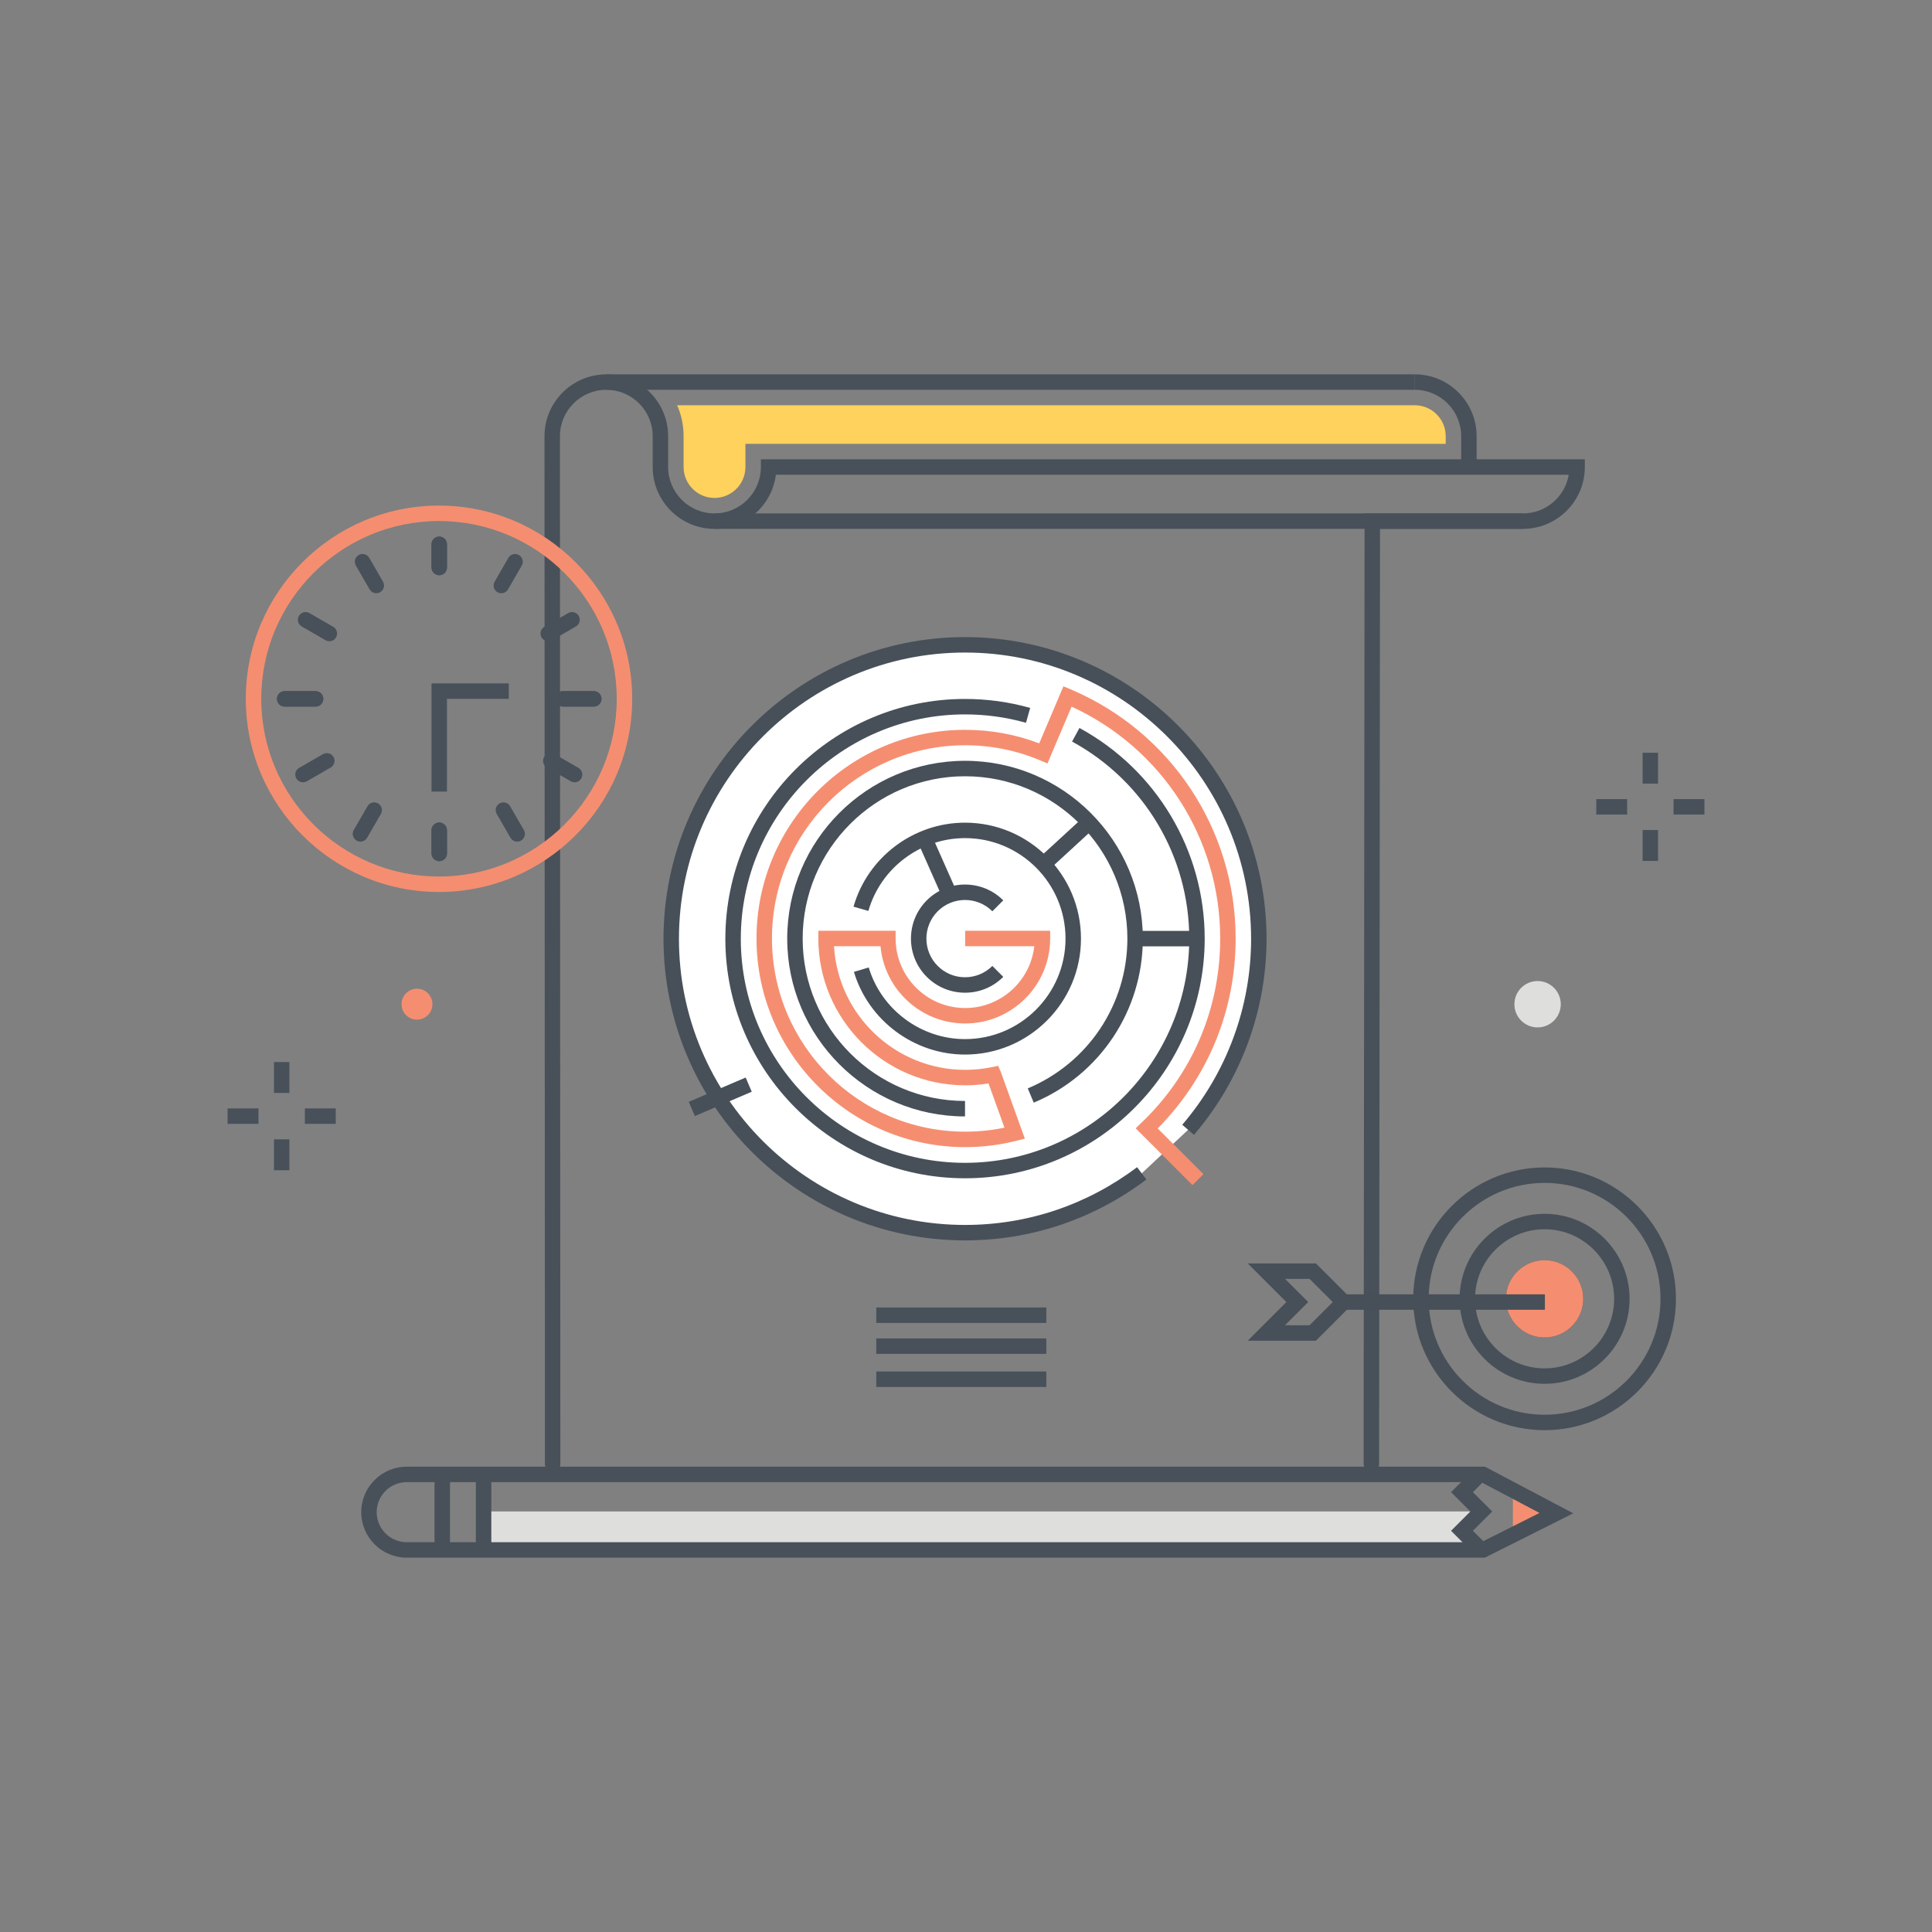 <svg xmlns="http://www.w3.org/2000/svg" width="250" height="250" viewBox="0 0 250 250">
  <rect x="0" y="0" width="250" height="250" fill="#808080" stroke="none"/>
  <g fill="none" fill-rule="evenodd">
    <path fill="#FFF" d="M153.741,146.195 C159.445,139.546 162.891,130.937 162.891,121.49 C162.891,100.494 145.87,83.439 124.874,83.439 C103.877,83.439 86.856,100.494 86.856,121.49 C86.856,142.396 103.877,159.507 124.874,159.507 C133.457,159.507 141.376,156.629 147.739,151.831"/>
    <path fill="#475059" d="M124.874,160.507 C103.359,160.507 85.856,143.004 85.856,121.49 C85.856,99.957 103.359,82.439 124.874,82.439 C146.388,82.439 163.891,99.957 163.891,121.49 C163.891,130.781 160.556,139.786 154.5,146.846 L152.982,145.544 C158.727,138.846 161.891,130.304 161.891,121.49 C161.891,101.06 145.285,84.439 124.874,84.439 C104.463,84.439 87.856,101.06 87.856,121.49 C87.856,141.901 104.463,158.507 124.874,158.507 C132.953,158.507 140.651,155.922 147.138,151.032 L148.341,152.629 C141.506,157.783 133.391,160.507 124.874,160.507"/>
    <path fill="#FFF" d="M133.034,92.566 C130.439,91.835 127.702,91.443 124.874,91.443 C108.298,91.443 94.861,104.914 94.861,121.49 C94.861,138.066 108.298,151.469 124.874,151.469 C141.449,151.469 154.886,138.032 154.886,121.456 C154.886,110.07 148.546,100.165 139.203,95.079"/>
    <path fill="#475059" d="M124.874,152.469 C107.773,152.469 93.86,138.572 93.86,121.49 C93.86,104.371 107.773,90.443 124.874,90.443 C127.738,90.443 130.575,90.833 133.305,91.604 L132.762,93.528 C130.209,92.809 127.555,92.443 124.874,92.443 C108.876,92.443 95.86,105.474 95.86,121.49 C95.86,137.469 108.876,150.469 124.874,150.469 C140.872,150.469 153.887,137.454 153.887,121.456 C153.887,110.819 148.077,101.048 138.725,95.957 L139.682,94.2 C149.677,99.642 155.887,110.086 155.887,121.456 C155.887,138.557 141.975,152.469 124.874,152.469"/>
    <path fill="#FFF" d="M133.38,141.761 C141.311,138.434 146.882,130.596 146.882,121.456 C146.882,109.301 137.029,99.448 124.874,99.448 C112.719,99.448 102.865,109.301 102.865,121.456 C102.865,133.611 112.719,143.465 124.874,143.465"/>
    <path fill="#475059" d="M124.874,144.465 C112.187,144.465 101.865,134.143 101.865,121.456 C101.865,108.769 112.187,98.448 124.874,98.448 C137.561,98.448 147.882,108.769 147.882,121.456 C147.882,130.754 142.342,139.086 133.767,142.683 L132.993,140.838 C140.822,137.554 145.882,129.946 145.882,121.456 C145.882,109.872 136.458,100.448 124.874,100.448 C113.29,100.448 103.865,109.872 103.865,121.456 C103.865,133.041 113.29,142.465 124.874,142.465 L124.874,144.465"/>
    <path fill="#FFF" d="M111.455,125.475 C113.182,131.251 118.536,135.46 124.874,135.46 C132.608,135.46 138.878,129.19 138.878,121.456 C138.878,113.722 132.608,107.452 124.874,107.452 C118.477,107.452 113.082,111.74 111.407,117.599"/>
    <path fill="#475059" d="M124.874,136.46 C118.293,136.46 112.38,132.061 110.496,125.762 L112.412,125.188 C114.045,130.647 119.17,134.46 124.874,134.46 C132.044,134.46 137.878,128.626 137.878,121.456 C137.878,114.286 132.044,108.452 124.874,108.452 C119.097,108.452 113.955,112.326 112.369,117.874 L110.445,117.324 C112.275,110.922 118.209,106.452 124.874,106.452 C133.147,106.452 139.878,113.183 139.878,121.456 C139.878,129.729 133.147,136.46 124.874,136.46"/>
    <path fill="#FFF" d="M129.116,117.214 C126.773,114.87 122.974,114.87 120.631,117.213 C118.288,119.557 118.288,123.356 120.631,125.699 C122.974,128.042 126.773,128.042 129.116,125.699"/>
    <path fill="#475059" d="M124.874,128.456 C123.004,128.456 121.246,127.728 119.924,126.406 C117.195,123.676 117.195,119.236 119.924,116.506 C122.652,113.777 127.095,113.776 129.823,116.506 L128.409,117.92 C126.46,115.97 123.287,115.972 121.338,117.92 C119.389,119.87 119.389,123.042 121.338,124.992 C122.282,125.936 123.538,126.456 124.874,126.456 C126.209,126.456 127.465,125.936 128.409,124.992 L129.823,126.406 C128.501,127.728 126.744,128.456 124.874,128.456"/>
    <path fill="#FFF" d="M119.637,108.469 L122.89,115.802"/>
    <polyline fill="#475059" points="121.976 116.207 118.723 108.874 120.551 108.063 123.804 115.396 121.976 116.207"/>
    <path fill="#FFF" d="M140.935,106.413 L134.675,112.166"/>
    <polyline fill="#475059" points="135.353 112.902 133.999 111.429 140.259 105.676 141.612 107.149 135.353 112.902"/>
    <path fill="#FFF" d="M147.739,121.456 L154.886,121.456"/>
    <polygon fill="#475059" points="147.739 122.456 154.887 122.456 154.887 120.456 147.739 120.456"/>
    <path fill="#FFF" d="M89.521,143.499 L96.884,140.35"/>
    <polyline fill="#475059" points="89.914 144.418 89.127 142.58 96.49 139.431 97.277 141.27 89.914 144.418"/>
    <path fill="#48515A" d="M191.075,60.435 L189.075,60.435 L189.075,56.44 C189.075,53.132 186.384,50.44 183.075,50.44 L183.075,48.44 C187.486,48.44 191.075,52.029 191.075,56.44 L191.075,60.435"/>
    <polygon fill="#48515A" points="92.457 68.435 197.075 68.435 197.075 66.435 92.457 66.435"/>
    <polygon fill="#48515A" points="78.457 50.44 183.075 50.44 183.075 48.44 78.457 48.44"/>
    <path fill="#FFD15D" d="M187.075,56.44 L187.075,57.435 L96.457,57.435 L96.457,60.435 C96.457,62.64 94.663,64.435 92.457,64.435 C90.252,64.435 88.457,62.64 88.457,60.435 L88.457,56.44 C88.457,55.019 88.159,53.666 87.622,52.44 L183.075,52.44 C185.281,52.44 187.075,54.235 187.075,56.44"/>
    <path fill="#48515A" d="M177.457,190.436 C176.904,190.436 176.457,189.988 176.457,189.436 L176.457,182.443 L176.576,66.435 L197.075,66.435 C200.043,66.435 202.515,64.269 202.992,61.435 L100.395,61.435 C99.901,65.376 96.529,68.435 92.457,68.435 C88.046,68.435 84.457,64.846 84.457,60.435 L84.457,56.44 C84.457,53.132 81.766,50.44 78.457,50.44 C75.148,50.44 72.457,53.132 72.457,56.44 L72.457,59.436 L72.508,189.436 C72.508,189.988 72.061,190.436 71.508,190.436 C70.955,190.436 70.508,189.988 70.508,189.436 L70.508,175.438 L70.457,56.44 C70.457,52.029 74.046,48.44 78.457,48.44 C82.868,48.44 86.457,52.029 86.457,56.44 L86.457,60.435 C86.457,63.743 89.148,66.435 92.457,66.435 C95.766,66.435 98.457,63.743 98.457,60.435 L98.457,59.435 L205.075,59.435 L205.075,60.435 C205.075,64.846 201.486,68.435 197.075,68.435 L178.574,68.435 L178.457,189.436 C178.457,189.988 178.01,190.436 177.457,190.436"/>
    <polygon fill="#48515A" points="35.447 141.428 37.447 141.428 37.447 137.428 35.447 137.428"/>
    <polygon fill="#48515A" points="35.447 151.428 37.447 151.428 37.447 147.428 35.447 147.428"/>
    <polygon fill="#48515A" points="39.447 145.428 43.447 145.428 43.447 143.428 39.447 143.428"/>
    <polygon fill="#48515A" points="29.447 145.428 33.447 145.428 33.447 143.428 29.447 143.428"/>
    <polygon fill="#48515A" points="212.553 101.404 214.553 101.404 214.553 97.404 212.553 97.404"/>
    <polygon fill="#48515A" points="212.553 111.404 214.553 111.404 214.553 107.404 212.553 107.404"/>
    <polygon fill="#48515A" points="216.553 105.404 220.553 105.404 220.553 103.404 216.553 103.404"/>
    <polygon fill="#48515A" points="206.553 105.404 210.553 105.404 210.553 103.404 206.553 103.404"/>
    <path fill="#DEDEDD" d="M201.963,129.946 C201.963,131.603 200.62,132.946 198.963,132.946 C197.306,132.946 195.963,131.603 195.963,129.946 C195.963,128.289 197.306,126.946 198.963,126.946 C200.62,126.946 201.963,128.289 201.963,129.946"/>
    <path fill="#F58E70" d="M55.957,129.94 C55.957,131.045 55.062,131.94 53.957,131.94 C52.853,131.94 51.957,131.045 51.957,129.94 C51.957,128.836 52.853,127.94 53.957,127.94 C55.062,127.94 55.957,128.836 55.957,129.94"/>
    <polyline fill="#DEDEDD" points="61.963 195.583 61.963 200.278 191.679 200.278 189.179 198.083 191.679 195.583 61.963 195.583"/>
    <polyline fill="#F58E70" points="195.762 198.626 201.398 195.799 195.77 192.828 195.762 198.626"/>
    <path fill="#48515A" d="M52.63,191.787 C50.486,191.787 48.743,193.53 48.743,195.673 C48.743,197.816 50.486,199.56 52.63,199.56 L191.668,199.56 L199.212,195.776 L191.656,191.787 L52.63,191.787 Z M192.141,201.56 L52.63,201.56 C49.384,201.56 46.743,198.919 46.743,195.673 C46.743,192.428 49.384,189.787 52.63,189.787 L192.152,189.787 L203.583,195.822 L192.141,201.56 Z"/>
    <polygon fill="#48515A" points="56.228 200.56 58.228 200.56 58.228 190.787 56.228 190.787"/>
    <polygon fill="#48515A" points="61.574 200.56 63.574 200.56 63.574 190.787 61.574 190.787"/>
    <polyline fill="#48515A" points="190.972 201.291 187.765 198.083 190.265 195.583 187.765 193.083 190.972 189.876 192.386 191.291 190.593 193.083 193.093 195.583 190.593 198.083 192.386 199.876 190.972 201.291"/>
    <path fill="#F58E70" d="M154.309,153.35 L146.956,145.998 L147.695,145.292 C154.271,139.003 157.892,130.533 157.892,121.438 C157.892,108.486 150.377,96.819 138.662,91.439 L135.542,98.791 L134.622,98.402 C131.541,97.099 128.267,96.438 124.892,96.438 C111.106,96.438 99.892,107.653 99.892,121.438 C99.892,135.224 111.106,146.438 124.892,146.438 C126.606,146.438 128.313,146.265 129.979,145.92 L127.915,140.198 C126.902,140.359 125.896,140.438 124.892,140.438 C114.415,140.438 105.892,131.915 105.892,121.438 L105.892,120.438 L115.892,120.438 L115.892,121.438 C115.892,126.401 119.929,130.438 124.892,130.438 C129.517,130.438 133.337,126.932 133.836,122.438 L124.892,122.438 L124.892,120.438 L135.892,120.438 L135.892,121.438 C135.892,127.504 130.957,132.438 124.892,132.438 C119.163,132.438 114.443,128.037 113.937,122.438 L107.921,122.438 C108.44,131.349 115.854,138.438 124.892,138.438 C126.045,138.438 127.197,138.322 128.318,138.093 L129.166,137.919 L129.509,138.723 L132.616,147.34 L131.548,147.611 C129.383,148.16 127.144,148.438 124.892,148.438 C110.004,148.438 97.892,136.326 97.892,121.438 C97.892,106.551 110.004,94.439 124.892,94.439 C128.199,94.439 131.418,95.027 134.475,96.188 L137.607,88.805 L138.527,89.194 C151.506,94.69 159.892,107.347 159.892,121.438 C159.892,130.742 156.318,139.431 149.807,146.02 L155.723,151.936 L154.309,153.35"/>
    <path fill="#475059" d="M199.869,159.066 C194.906,159.066 190.869,163.104 190.869,168.066 C190.869,173.029 194.906,177.066 199.869,177.066 C204.832,177.066 208.869,173.029 208.869,168.066 C208.869,163.104 204.832,159.066 199.869,159.066 Z M199.869,179.066 C193.804,179.066 188.869,174.132 188.869,168.066 C188.869,162.001 193.804,157.066 199.869,157.066 C205.935,157.066 210.869,162.001 210.869,168.066 C210.869,174.132 205.935,179.066 199.869,179.066 Z M199.869,153.066 C191.598,153.066 184.869,159.795 184.869,168.066 C184.869,176.337 191.598,183.066 199.869,183.066 C208.141,183.066 214.869,176.337 214.869,168.066 C214.869,159.795 208.141,153.066 199.869,153.066 Z M199.869,185.066 C190.495,185.066 182.869,177.44 182.869,168.066 C182.869,158.692 190.495,151.066 199.869,151.066 C209.243,151.066 216.869,158.692 216.869,168.066 C216.869,177.44 209.243,185.066 199.869,185.066 Z"/>
    <path fill="#475059" d="M199.869,165.066 C198.215,165.066 196.869,166.412 196.869,168.066 C196.869,169.721 198.215,171.066 199.869,171.066 C201.523,171.066 202.869,169.721 202.869,168.066 C202.869,166.412 201.523,165.066 199.869,165.066 Z M199.869,173.066 C197.112,173.066 194.869,170.823 194.869,168.066 C194.869,165.31 197.112,163.066 199.869,163.066 C202.626,163.066 204.869,165.31 204.869,168.066 C204.869,170.823 202.626,173.066 199.869,173.066 Z"/>
    <path fill="#F58E70" d="M199.869,164.066 C197.66,164.066 195.869,165.857 195.869,168.066 C195.869,170.276 197.66,172.066 199.869,172.066 C202.078,172.066 203.869,170.276 203.869,168.066 C203.869,165.857 202.078,164.066 199.869,164.066"/>
    <path fill="#F58E70" d="M199.869,165.066 C198.215,165.066 196.869,166.412 196.869,168.066 C196.869,169.721 198.215,171.066 199.869,171.066 C201.523,171.066 202.869,169.721 202.869,168.066 C202.869,166.412 201.523,165.066 199.869,165.066 Z M199.869,173.066 C197.112,173.066 194.869,170.823 194.869,168.066 C194.869,165.31 197.112,163.066 199.869,163.066 C202.626,163.066 204.869,165.31 204.869,168.066 C204.869,170.823 202.626,173.066 199.869,173.066 Z"/>
    <polygon fill="#475059" points="172.91 169.485 199.91 169.485 199.91 167.485 172.91 167.485"/>
    <path fill="#475059" d="M166.284,171.485 L169.456,171.485 L172.456,168.485 L169.456,165.485 L166.284,165.485 L169.284,168.485 L166.284,171.485 Z M170.284,173.485 L161.456,173.485 L166.456,168.485 L161.456,163.485 L170.284,163.485 L175.284,168.485 L170.284,173.485 Z"/>
    <polygon fill="#48515A" points="113.391 175.193 135.391 175.193 135.391 173.193 113.391 173.193"/>
    <polygon fill="#48515A" points="113.391 179.474 135.391 179.474 135.391 177.474 113.391 177.474"/>
    <path fill="#F58E70" d="M56.806,67.421 C44.123,67.421 33.806,77.739 33.806,90.421 C33.806,103.103 44.123,113.421 56.806,113.421 C69.488,113.421 79.806,103.103 79.806,90.421 C79.806,77.739 69.488,67.421 56.806,67.421 Z M56.806,115.421 C43.021,115.421 31.806,104.206 31.806,90.421 C31.806,76.636 43.021,65.421 56.806,65.421 C70.591,65.421 81.806,76.636 81.806,90.421 C81.806,104.206 70.591,115.421 56.806,115.421 Z"/>
    <path fill="#48515A" d="M76.837,91.432 L72.837,91.432 C72.284,91.432 71.837,90.984 71.837,90.432 C71.837,89.879 72.284,89.432 72.837,89.432 L76.837,89.432 C77.39,89.432 77.837,89.879 77.837,90.432 C77.837,90.984 77.39,91.432 76.837,91.432"/>
    <path fill="#48515A" d="M76.837 91.432L72.837 91.432C72.284 91.432 71.837 90.984 71.837 90.432 71.837 89.879 72.284 89.432 72.837 89.432L76.837 89.432C77.39 89.432 77.837 89.879 77.837 90.432 77.837 90.984 77.39 91.432 76.837 91.432M66.923 108.905C66.577 108.905 66.241 108.726 66.056 108.405L64.277 105.326C64.001 104.848 64.165 104.236 64.644 103.96 65.12 103.683 65.732 103.847 66.01 104.326L67.788 107.405C68.064 107.883 67.9 108.495 67.422 108.771 67.265 108.862 67.093 108.905 66.923 108.905M70.942 82.977C70.597 82.977 70.261 82.797 70.075 82.477 69.799 81.999 69.963 81.387 70.441 81.11L73.521 79.332C73.997 79.057 74.609 79.22 74.887 79.699 75.163 80.177 74.999 80.789 74.521 81.065L71.441 82.843C71.284 82.934 71.112 82.977 70.942 82.977M74.352 101.23C74.183 101.23 74.011 101.187 73.854 101.096L70.774 99.318C70.296 99.042 70.132 98.43 70.408 97.952 70.685 97.474 71.296 97.31 71.774 97.586L74.854 99.364C75.332 99.64 75.496 100.252 75.22 100.73 75.034 101.051 74.698 101.23 74.352 101.23M64.87 76.765C64.7 76.765 64.528 76.722 64.371 76.631 63.893 76.355 63.728 75.744 64.005 75.265L65.782 72.186C66.059 71.707 66.67 71.544 67.148 71.82 67.627 72.096 67.791 72.707 67.515 73.186L65.737 76.265C65.552 76.586 65.216 76.765 64.87 76.765"/>
    <polyline fill="#48515A" points="57.837 102.432 55.837 102.432 55.837 88.432 65.837 88.432 65.837 90.432 57.837 90.432 57.837 102.432"/>
    <path fill="#48515A" d="M56.837 74.432C56.284 74.432 55.837 73.984 55.837 73.432L55.837 70.432C55.837 69.879 56.284 69.432 56.837 69.432 57.39 69.432 57.837 69.879 57.837 70.432L57.837 73.432C57.837 73.984 57.39 74.432 56.837 74.432M56.837 111.432C56.284 111.432 55.837 110.984 55.837 110.432L55.837 107.432C55.837 106.879 56.284 106.432 56.837 106.432 57.39 106.432 57.837 106.879 57.837 107.432L57.837 110.432C57.837 110.984 57.39 111.432 56.837 111.432M40.837 91.432L36.837 91.432C36.284 91.432 35.837 90.984 35.837 90.432 35.837 89.879 36.284 89.432 36.837 89.432L40.837 89.432C41.39 89.432 41.837 89.879 41.837 90.432 41.837 90.984 41.39 91.432 40.837 91.432"/>
    <path fill="#48515A" d="M56.837 74.432C56.284 74.432 55.837 73.984 55.837 73.432L55.837 70.432C55.837 69.879 56.284 69.432 56.837 69.432 57.39 69.432 57.837 69.879 57.837 70.432L57.837 73.432C57.837 73.984 57.39 74.432 56.837 74.432M56.837 111.432C56.284 111.432 55.837 110.984 55.837 110.432L55.837 107.432C55.837 106.879 56.284 106.432 56.837 106.432 57.39 106.432 57.837 106.879 57.837 107.432L57.837 110.432C57.837 110.984 57.39 111.432 56.837 111.432M40.837 91.432L36.837 91.432C36.284 91.432 35.837 90.984 35.837 90.432 35.837 89.879 36.284 89.432 36.837 89.432L40.837 89.432C41.39 89.432 41.837 89.879 41.837 90.432 41.837 90.984 41.39 91.432 40.837 91.432M46.641 108.905C46.471 108.905 46.299 108.862 46.142 108.771 45.663 108.495 45.499 107.883 45.775 107.405L47.553 104.326C47.829 103.847 48.441 103.683 48.919 103.959 49.397 104.236 49.561 104.847 49.285 105.326L47.508 108.405C47.322 108.726 46.986 108.905 46.641 108.905M42.62 82.977C42.45 82.977 42.278 82.934 42.121 82.843L39.042 81.065C38.563 80.789 38.399 80.177 38.676 79.699 38.952 79.22 39.564 79.057 40.042 79.332L43.121 81.11C43.6 81.387 43.764 81.999 43.487 82.477 43.302 82.797 42.966 82.977 42.62 82.977M39.211 101.23C38.865 101.23 38.529 101.051 38.344 100.73 38.067 100.252 38.231 99.64 38.71 99.364L41.789 97.586C42.266 97.31 42.879 97.474 43.155 97.952 43.432 98.43 43.268 99.042 42.789 99.318L39.71 101.096C39.553 101.187 39.381 101.23 39.211 101.23M48.693 76.765C48.348 76.765 48.012 76.586 47.826 76.265L46.048 73.186C45.771 72.708 45.936 72.096 46.414 71.82 46.89 71.542 47.503 71.707 47.78 72.186L49.559 75.265C49.835 75.743 49.671 76.355 49.192 76.631 49.035 76.722 48.863 76.765 48.693 76.765"/>
    <polygon fill="#48515A" points="113.391 171.19 135.391 171.19 135.391 169.19 113.391 169.19"/>
  </g>
</svg>
